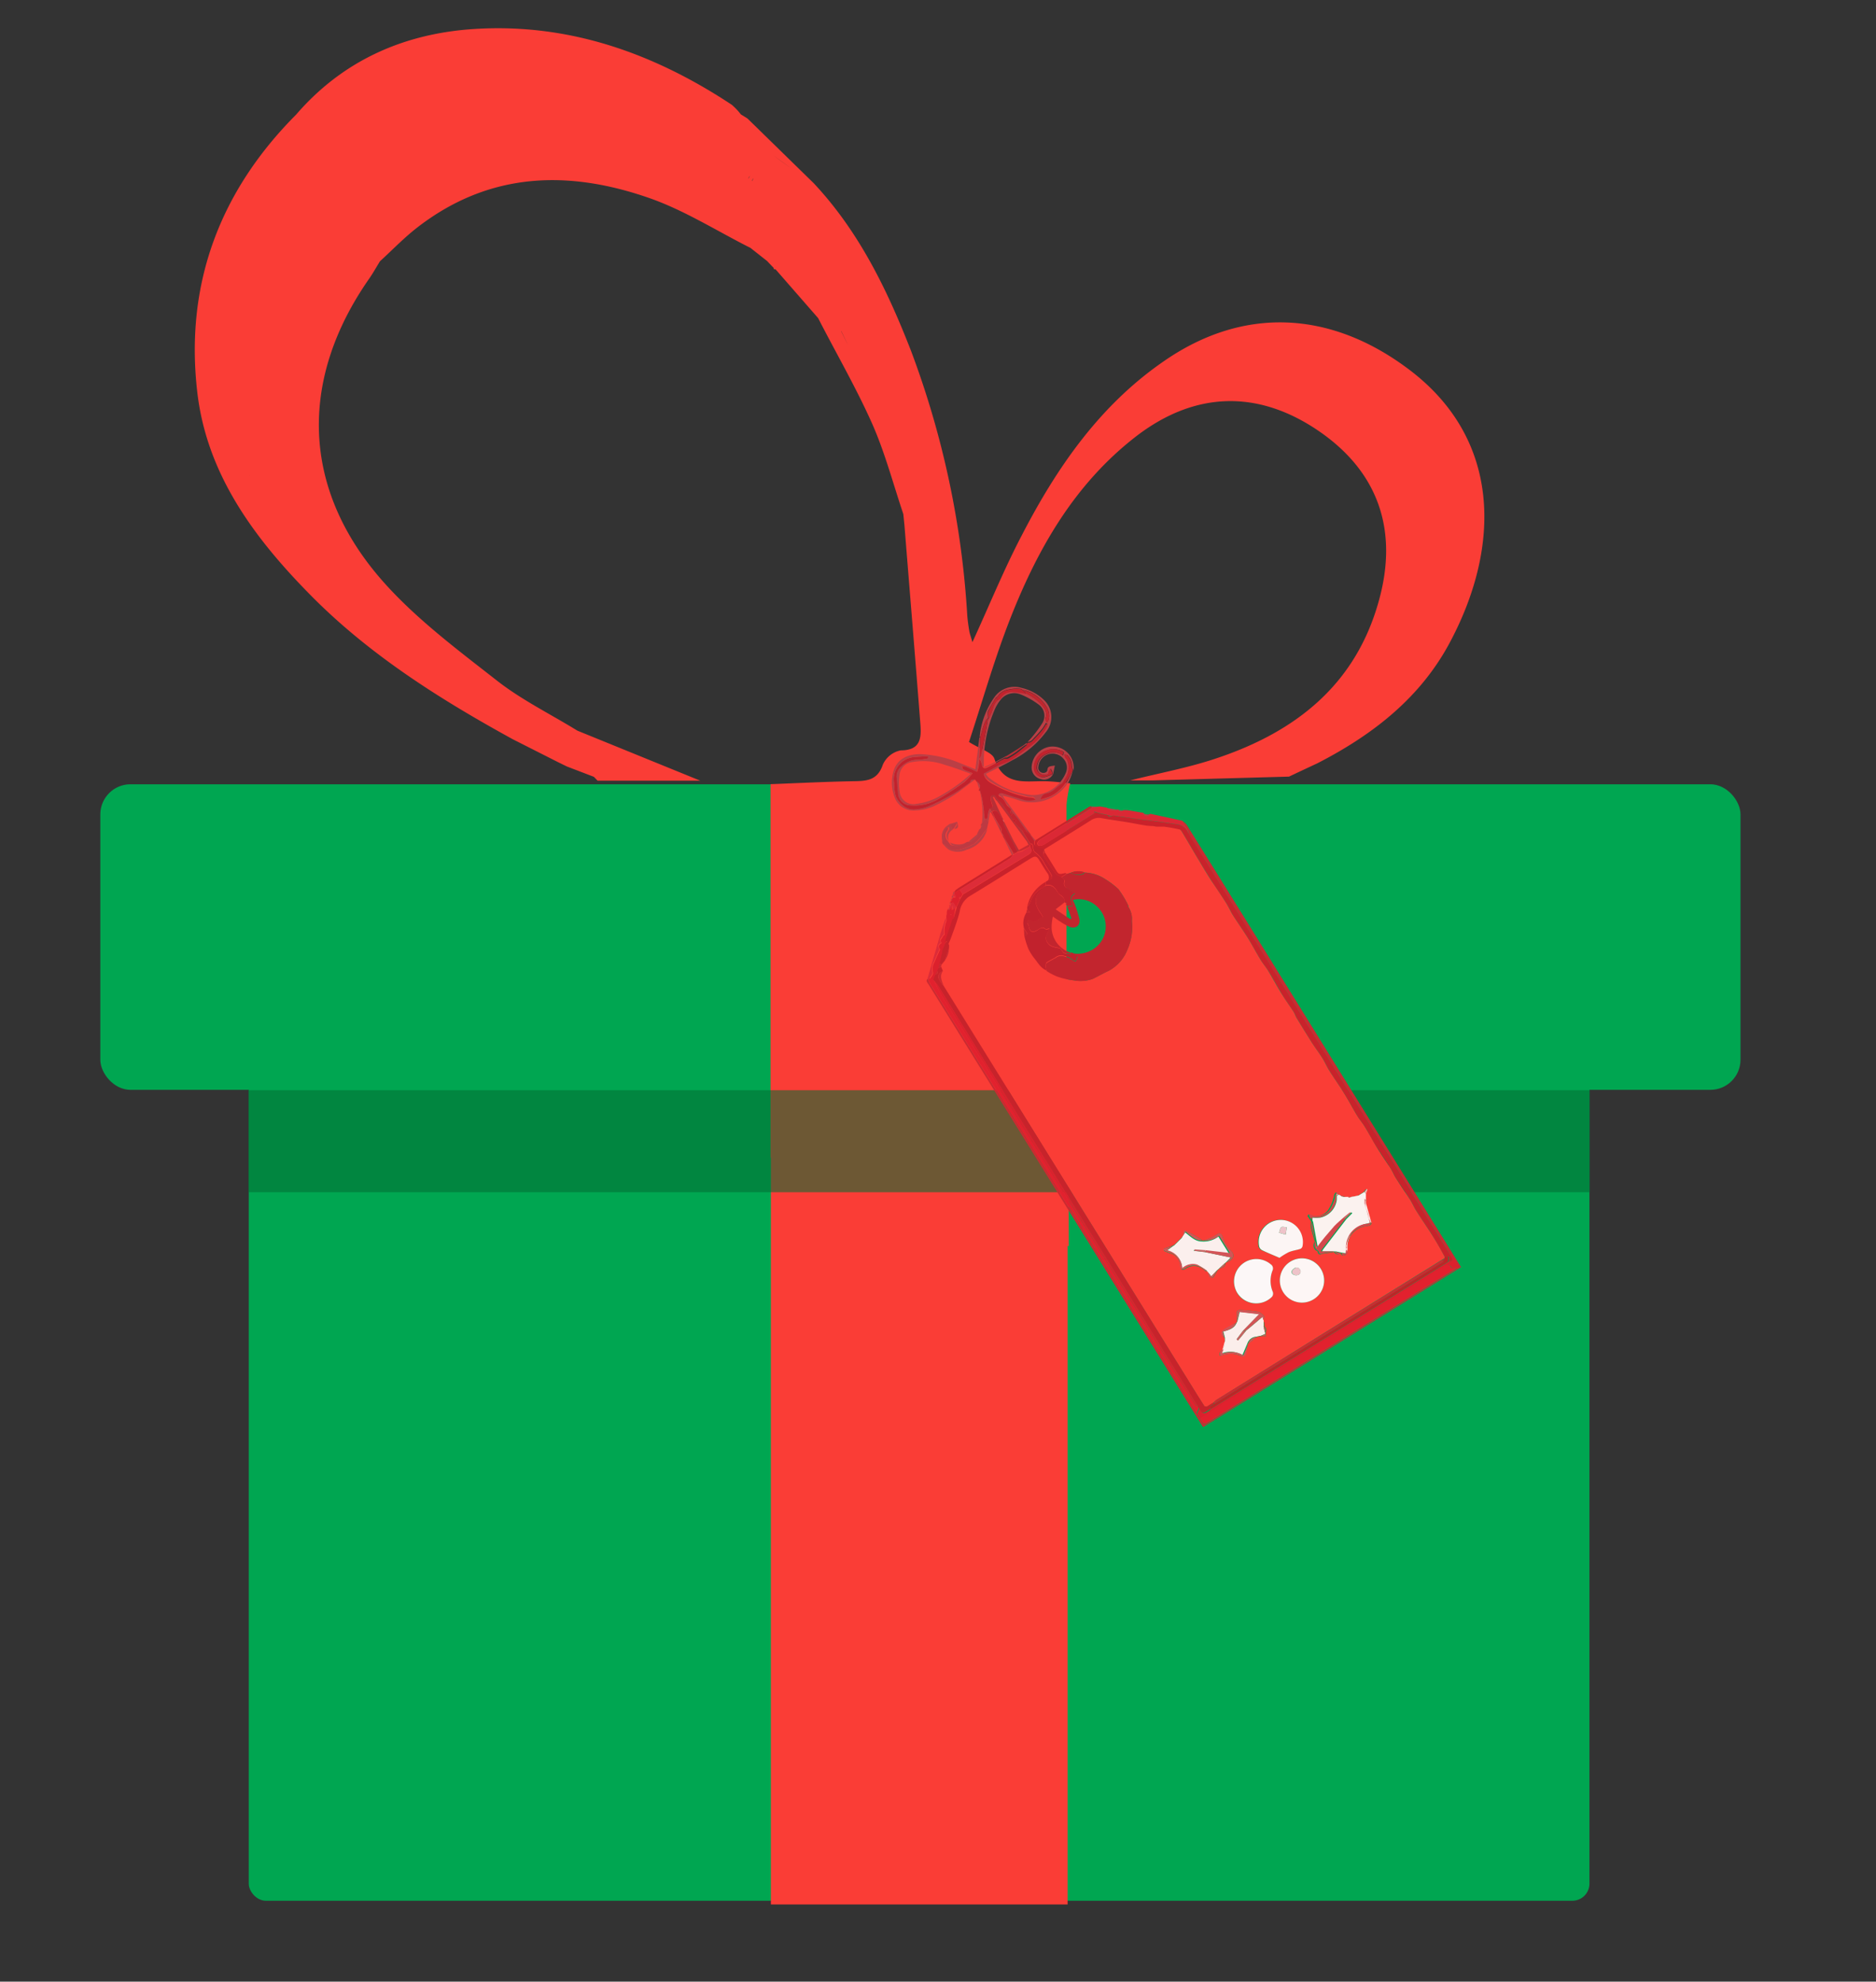 <svg id="Layer_1" data-name="Layer 1" xmlns="http://www.w3.org/2000/svg" viewBox="0 0 208.51 220.23">
  <rect x="0" y="0" width="208.51" height="220.23" fill="#333333" stroke="none"/>
  <defs>
    <style>
      .cls-1 {
        fill: #00a651;
      }

      .cls-2 {
        fill: #fa3d36;
      }

      .cls-3 {
        fill: #036d33;
        opacity: 0.57;
      }

      .cls-4 {
        fill: #c9222b;
      }

      .cls-5 {
        fill: #cb2a31;
      }

      .cls-6 {
        fill: #bb3f45;
      }

      .cls-7 {
        fill: #c1222d;
      }

      .cls-8 {
        fill: #db2835;
      }

      .cls-9 {
        fill: #dc212d;
      }

      .cls-10 {
        fill: #bd3a42;
      }

      .cls-11 {
        fill: #dd2c38;
      }

      .cls-12 {
        fill: #c96564;
      }

      .cls-13 {
        fill: #b82f36;
      }

      .cls-14 {
        fill: #c12226;
      }

      .cls-15 {
        fill: #e2212e;
      }

      .cls-16 {
        fill: #c2252e;
      }

      .cls-17 {
        fill: #c7232b;
      }

      .cls-18 {
        fill: #fbf2ef;
      }

      .cls-19 {
        fill: #fdf6f5;
      }

      .cls-20 {
        fill: #fcf7f7;
      }

      .cls-21 {
        fill: #fbefed;
      }

      .cls-22 {
        fill: #fcf5f4;
      }

      .cls-23 {
        fill: #fbeeeb;
      }

      .cls-24 {
        fill: #d2474c;
      }

      .cls-25 {
        fill: #d35457;
      }

      .cls-26 {
        fill: #f6aeab;
      }

      .cls-27 {
        fill: #eec3c9;
      }
    </style>
  </defs>
  <rect class="cls-1" x="27.65" y="96.65" width="149.01" height="114.59" rx="1.9"/>
  <rect class="cls-1" x="11.15" y="87.16" width="80.06" height="33.96" rx="3.35"/>
  <rect class="cls-1" x="113.39" y="87.16" width="80.06" height="33.96" rx="3.35"/>
  <path class="cls-2" d="M156.52,41c-8.62-6.46-18.28-7-27.13-.88-7.12,4.89-11.9,11.79-15.8,19.33-2,3.81-3.61,7.79-5.51,11.92-.16-.58-.28-.88-.34-1.2-.1-.58-.18-1.15-.23-1.73A100.2,100.2,0,0,0,101.26,39c-2.63-6.76-5.77-13.25-10.81-18.63l0,0-7.37-7.2-.74-.46h0a6.9,6.9,0,0,0-1-1.06c-8.67-5.74-18.12-9.09-28.6-8.43-7.78.49-14.6,3.46-19.83,9.52h0c-8.47,8.5-12.34,18.79-11,30.69,1,9.09,6.19,16.17,12.4,22.5C40.86,72.64,48.78,77.65,57,82.16l5,2.53,1,.49,3,1.15.42.43h0l.53,0,10.88,0L64.17,81.2h0l0,0c-3-1.85-6.25-3.44-9-5.61-4.42-3.46-9-6.88-12.68-11.06-9-10.25-9.28-22.38-1.43-33.6.42-.61.78-1.26,1.17-1.89h0v0h0c1.4-1.28,2.73-2.67,4.23-3.82,8-6.15,16.79-6.35,25.82-3.17,3.87,1.37,7.43,3.64,11.13,5.5h0L85.25,29v0c.24.25.48.51.73.76,0,.13.07.19.21.16h0l4.74,5.43h0c2,3.9,4.21,7.71,6,11.72,1.43,3.23,2.34,6.7,3.47,10.06l.12,1.18c.59,7.36,1.2,14.72,1.77,22.08.12,1.55.1,3-2.17,3a2.76,2.76,0,0,0-2,1.6c-.6,1.78-1.85,1.81-3.32,1.83-3.06.06-6.11.21-9.16.33v41.5l33.15,9.85V119.72a7.79,7.79,0,0,1-.25-1.43q0-14.42,0-28.81a13.74,13.74,0,0,1,.42-2.43c-.91-.08-1.81-.2-2.72-.23-2.23-.06-4.67.62-5.71-2.48-.23-.72-1.55-1.07-2.83-1.88,1.39-4.2,2.66-8.66,4.31-13,3.1-8.1,7.26-15.57,14.31-21,6.53-5,13.5-5.13,20.15-.63s9,11,6.78,18.95c-2.58,9.32-9.23,14.54-18,17.48-3.13,1.06-6.42,1.66-9.63,2.47.82,0,1.64,0,2.46,0l15.19-.42c1.05-.5,2.12-1,3.15-1.48,6.19-3.18,11.54-7.33,14.83-13.63C166.77,60.72,166.92,48.77,156.52,41Zm-129.35,12h0c.11,0,.23.13.32.16C27.4,53.06,27.28,53,27.17,52.93Zm.56-.12a.36.36,0,0,1,0-.11l-.11-.06.11.06A.36.36,0,0,0,27.73,52.81Zm2-31.92-.76-.6.76.6Zm3.13-8.21h0l2.21-.74ZM39.19,28.3a2.89,2.89,0,0,1,.15-.31h0A2.89,2.89,0,0,0,39.19,28.3Zm44-8.47c0-.09.12-.21.16-.31C83.33,19.62,83.24,19.74,83.21,19.83Zm.4.28h0c0-.11.13-.23.15-.32C83.74,19.88,83.65,20,83.61,20.11ZM86,17.29h0c.63.46,1.25.94,1.89,1.37C87.23,18.23,86.61,17.75,86,17.29Zm7.5,19.5h0c.26.53.51,1.05.76,1.58C94,37.84,93.74,37.32,93.48,36.79ZM106.34,74h0a2.3,2.3,0,0,0-.15.32A2.3,2.3,0,0,1,106.34,74Z"/>
  <polygon class="cls-2" points="118.66 137.66 85.68 126.96 85.68 211.65 118.66 211.65 118.66 137.66"/>
  <rect class="cls-3" x="27.62" y="121.16" width="149.07" height="11.34"/>
  <g>
    <path class="cls-4" d="M115.08,93.38,121,89.7a1.75,1.75,0,0,1,.24-.11v.07l.07,0,.05.07c-1.94,1.2-3.87,2.39-5.8,3.61-.14.09-.31.33-.28.44.09.29.36.24.59.16a1.48,1.48,0,0,0,.35-.19l5.36-3.33.22-.14.43.12,1,.23,0,.16.22-.06a1,1,0,0,1,.33-.08l2.72.38c1.5.2,3,.38,4.51.61a1.66,1.66,0,0,1,.74.44,2.44,2.44,0,0,1,.36.56L161,139.19l.3.49c.22.37.19.44-.29.54l.05-.57-.45.09c-.47-.82-.93-1.66-1.43-2.47s-1.14-1.71-1.69-2.58c-.28-.43-.47-.91-.75-1.34-.49-.79-1-1.55-1.53-2.33-.25-.39-.41-.81-.66-1.2-.49-.78-1-1.54-1.53-2.33s-.83-1.47-1.27-2.19c-.26-.43-.61-.83-.87-1.26-.5-.82-.94-1.66-1.44-2.47s-1.11-1.66-1.64-2.5c-.29-.45-.49-.94-.77-1.39-.39-.62-.83-1.2-1.23-1.82-.55-.88-1.1-1.76-1.64-2.65-.14-.23-.22-.51-.37-.74-.4-.62-.84-1.22-1.23-1.85-.54-.88-1-1.79-1.57-2.67-.27-.44-.61-.83-.87-1.27-.49-.8-.93-1.63-1.42-2.43s-1.11-1.66-1.64-2.5c-.28-.45-.49-.94-.77-1.38-.46-.72-.95-1.41-1.41-2.13s-1.06-1.68-1.57-2.53c-.64-1.06-1.25-2.13-1.89-3.19-.07-.12-.2-.28-.33-.3-.56-.13-1.12-.22-1.69-.3-.28,0-.58,0-.86,0l-.25-.05c-.31,0-.63,0-.94-.08-.74-.12-1.47-.27-2.21-.39s-1.76-.26-2.64-.42a1.56,1.56,0,0,0-1.17.21c-1.74,1.1-3.49,2.18-5.24,3.26a4.59,4.59,0,0,0-.48-.17c-.57-.15-.69-.29-.6-.73Z"/>
    <path class="cls-5" d="M161,139.19,132.1,92.66a1.42,1.42,0,0,0-.06-.42c-.19-.35-.42-.69-.63-1a2,2,0,0,1,.46.39q4.71,7.55,9.39,15.11l11.07,17.86,9.77,15.76.29.46-28.67,17.78-.26-.41q-15.14-24.39-30.25-48.78c-.12-.19-.37-.39-.1-.65l.08.09a2.53,2.53,0,0,0,.19.48L133,157.05l.38.61a2.33,2.33,0,0,1,.2.34c.16.36.34.37.67.16q13.89-8.62,27.79-17.24c0-.09.07-.2,0-.26-.27-.47-.56-.93-.85-1.38C161.17,139.22,161,139.22,161,139.19Z"/>
    <path class="cls-6" d="M119.23,85.66a5.48,5.48,0,0,1-.45,1.21,4.79,4.79,0,0,1-5.77,2,13.05,13.05,0,0,0-1.56-.44,2.3,2.3,0,0,0,.23.37l2.67,3.62a1.21,1.21,0,0,1,.09.2l-.55-.49-.78-1.1c-.14-.18-.29-.36-.44-.53l-.28-.46-.09-.14-.4-.49c-.26-.34-.38-.81-.86-1a.24.24,0,0,1-.09-.21.3.3,0,0,1,.22-.16.84.84,0,0,1,.38.06c.71.22,1.41.46,2.12.66a2.22,2.22,0,0,0,1.4,0c-.14-.1-.2-.19-.27-.2-.3,0-.61,0-.9-.12a13.05,13.05,0,0,1-3.36-1.29c-.58-.33-1.15-.65-1.24-1.29l1.6-.87a4,4,0,0,1,.48-.19,6.82,6.82,0,0,0,1-.45c.65-.43,1.27-.92,1.91-1.38a6.13,6.13,0,0,0,2-2.21c0-.1.08-.22.12-.32l-.17-.09a5.8,5.8,0,0,1-.36.59,11.87,11.87,0,0,1-.89,1c-.21.22-.39.52-.77.5a4.27,4.27,0,0,0,.36-.38,13.66,13.66,0,0,0,1.27-1.7,1.54,1.54,0,0,0-.45-2.09,8.75,8.75,0,0,0-2-1.11,1.9,1.9,0,0,0-2.16.58A4.7,4.7,0,0,0,110.5,79a15.09,15.09,0,0,0-1.15,5.26c0,.3,0,.6,0,1l.81-.34L111.9,84l-.28.22c-.64.35-1.26.72-1.92,1-.37.17-.52,0-.6-.38a3.06,3.06,0,0,0-.25-.6h0a1.17,1.17,0,0,0,.22-.37c.17-.83.33-1.68.49-2.52.08-.44.15-.88.22-1.31l.1-.17.13-.3a1.67,1.67,0,0,0,.12-.23c.26-.54.28-1.2.82-1.6a.93.93,0,0,0,.31-.23,1.44,1.44,0,0,1,1.45-.65,9,9,0,0,1,1.35.21,6,6,0,0,1,1.47,1c.41.47,1,1,.66,1.78,0,.1.09.25.17.47a2.44,2.44,0,0,0,.19-.32,1.78,1.78,0,0,0-.24-1.45,4.13,4.13,0,0,0-1.61-1.52,3.47,3.47,0,0,0-1-.34,1.14,1.14,0,0,0-.29-.15,3.76,3.76,0,0,0-1.37.1,1.68,1.68,0,0,0-1.14.74.8.8,0,0,1-.21.15c-.3.5-.62,1-.87,1.51-.08.18,0,.44,0,.67l0,.12-.15.09a2.78,2.78,0,0,0-.27.51c-.17.49-.3,1-.45,1.5l-.07,0a9.08,9.08,0,0,1,1.67-4.48,2.72,2.72,0,0,1,3-1A5.28,5.28,0,0,1,116,77.76a2.61,2.61,0,0,1,.22,3.63,10.79,10.79,0,0,1-3.69,3.09c-.94.54-1.92,1-2.94,1.53a1.7,1.7,0,0,0,.31.41,9.16,9.16,0,0,0,4.79,1.94,4,4,0,0,0,3.77-2.47,1.46,1.46,0,0,0-.29-1.6,1.56,1.56,0,0,0-1.69-.45,1.61,1.61,0,0,0-1.07,1.34.58.58,0,0,0,.75.69.41.41,0,0,0,.25-.25c0-.51.37-.46.83-.54l-.2,1a2.86,2.86,0,0,0-.07-.28c0-.13-.12-.25-.18-.37-.07.12-.15.24-.21.36a.49.49,0,0,0,0,.21,3,3,0,0,1-.31.11.85.85,0,0,1-1-.71,1.66,1.66,0,0,1,1.08-1.6,1.71,1.71,0,0,1,1.78.16c.17-.33.15-.41-.13-.51a2.2,2.2,0,0,0-1.6-.07,2,2,0,0,0-1.45,2,1,1,0,0,0,1.1,1,4,4,0,0,0,1-.37,1.1,1.1,0,0,1-1.31.59,1.32,1.32,0,0,1-1.08-1.31,2.41,2.41,0,0,1,2-2.3,2.35,2.35,0,0,1,2.68,2.39.86.86,0,0,1-.07.25,4,4,0,0,1-.13-.55,1.56,1.56,0,0,0-.51-1.15c-.07-.06-.2,0-.3-.08a1,1,0,0,0,.07.3c.06.12.21.22.25.34a2.3,2.3,0,0,1-.27,2.11c-.13.17-.19.42-.35.51-.56.33-.92.92-1.62,1.06a.79.79,0,0,0-.69.67,7.52,7.52,0,0,0,1.16-.38,4.36,4.36,0,0,0,1.82-1.79Zm-7.82,2.61-.06,0s0,0,0,.06,0,0,.06,0Z"/>
    <path class="cls-7" d="M112.3,89.87l.09.14c-.14.22-.21.4.16.43l-.25.26c-.27-.4-.53-.81-.82-1.19s-.46-.49-.69-.74c-.09-.1-.12-.25-.22-.32a.59.59,0,0,0-.35,0,.23.23,0,0,0-.12.19,3.63,3.63,0,0,0,.16.81c.14.32,0,.38-.26.44l-.14.29-.12.81-.28.06-.1-.67,0-.24c-.06-.41-.1-.83-.18-1.24s-.16-.65-.25-1l0,0-.06,0a.13.13,0,0,0-.06,0l0-.17c.29-.41-.06-.62-.28-.87l-.14-.2-.49.08,0,.1c-.06.07-.09.16-.16.2-.59.41-1.16.86-1.78,1.21-.93.51-1.87,1-2.84,1.42a5,5,0,0,1-1.34.29,1.85,1.85,0,0,1-1.53-.52,2.42,2.42,0,0,1-.69-.94A6,6,0,0,1,99.37,87a2.48,2.48,0,0,1,2.13-2.85,15.57,15.57,0,0,1,1.67-.09l0,.22a5.75,5.75,0,0,1-1.08.16,2.5,2.5,0,0,0-1.79.67,1.45,1.45,0,0,0-.62,1.2c.07.62.1,1.24.17,1.86a1.38,1.38,0,0,0,1.28,1.33,5.25,5.25,0,0,0,3.33-.79c.94-.54,1.84-1.16,2.72-1.78a7.76,7.76,0,0,0,.93-1c-.43-.16-.75-.26-1-.4-.09,0-.13-.23-.19-.35a1.29,1.29,0,0,1,.39,0c.42.18.83.38,1.3.6a5.41,5.41,0,0,0,.15-.57c.05-.29.08-.59.11-.88a3.06,3.06,0,0,1,.25.6c.08.4.23.55.6.38.66-.31,1.28-.68,1.92-1a.93.93,0,0,0,.38,0,8.91,8.91,0,0,0,.93-.57c.4-.29.78-.62,1.17-.93v-.16l.13-.1c.38,0,.56-.28.77-.5a11.87,11.87,0,0,0,.89-1,5.8,5.8,0,0,0,.36-.59l.17.09c0,.1-.07.22-.12.32a6.13,6.13,0,0,1-2,2.21c-.64.46-1.26,1-1.91,1.38a6.82,6.82,0,0,1-1,.45,4,4,0,0,0-.48.19l-1.6.87c.09.64.66,1,1.24,1.29a13.05,13.05,0,0,0,3.36,1.29c.29.07.6.07.9.12.07,0,.13.1.27.2a2.22,2.22,0,0,1-1.4,0c-.71-.2-1.41-.44-2.12-.66a.84.84,0,0,0-.38-.06.3.3,0,0,0-.22.16.24.24,0,0,0,.09.21c.48.15.6.62.86,1Z"/>
    <path class="cls-6" d="M107.92,86.67l.49-.08L106.57,88l-.53.36-.5.31-.69.39-.48.26-.14.06a5.67,5.67,0,0,1-2.53.69,2.21,2.21,0,0,1-2.29-1.53,4.41,4.41,0,0,1-.08-2.89c.37-1.22,1.46-1.86,3-1.84a12.89,12.89,0,0,1,4.37,1l1.71.68c.15-1.19.3-2.35.44-3.51l.07,0c0,.25,0,.49,0,.73l-.09,1.62h0c0,.29-.06.59-.11.88a5.41,5.41,0,0,1-.15.57c-.47-.22-.88-.42-1.3-.6a1.29,1.29,0,0,0-.39,0c.06.12.1.3.19.35.29.14.61.24,1,.4a7.76,7.76,0,0,1-.93,1c-.88.62-1.78,1.24-2.72,1.78a5.25,5.25,0,0,1-3.33.79,1.38,1.38,0,0,1-1.28-1.33c-.07-.62-.1-1.24-.17-1.86a1.45,1.45,0,0,1,.62-1.2,2.5,2.5,0,0,1,1.79-.67,5.75,5.75,0,0,0,1.08-.16l0-.22a15.57,15.57,0,0,0-1.67.09A2.48,2.48,0,0,0,99.37,87a6,6,0,0,0,.19,1.48,2.42,2.42,0,0,0,.69.94,1.85,1.85,0,0,0,1.53.52,5,5,0,0,0,1.34-.29c1-.43,1.91-.91,2.84-1.42.62-.35,1.19-.8,1.78-1.21.07,0,.1-.13.16-.2Zm0-.66c-1-.38-2-.75-2.89-1a7.11,7.11,0,0,0-3.6-.32A1.58,1.58,0,0,0,100,86a6,6,0,0,0,0,2,1.53,1.53,0,0,0,1.9,1.33,7,7,0,0,0,2.68-.93A17.66,17.66,0,0,0,107.91,86Z"/>
    <path class="cls-8" d="M131.41,91.21c.21.34.44.68.63,1a1.42,1.42,0,0,1,.06.42,2.44,2.44,0,0,0-.36-.56,1.66,1.66,0,0,0-.74-.44c-1.5-.23-3-.41-4.51-.61l-2.72-.38a1,1,0,0,0-.33.08l-.17-.1-1-.23-.43-.12c-.15-.07-.29-.14-.22.14l-5.36,3.33a1.48,1.48,0,0,1-.35.19c-.23.08-.5.13-.59-.16,0-.11.14-.35.28-.44,1.93-1.22,3.86-2.41,5.8-3.61l.81-.09h.09l.56.1h0l.11,0h0a1.41,1.41,0,0,0,1.3.22h0c.16.17.34.28.56.08h0l.13,0,.11,0,.14,0a0,0,0,0,1,.07,0l1.66.28.1,0a.61.61,0,0,0,.81.13Z"/>
    <path class="cls-9" d="M105.23,101.6l0-.1,0-.15.09-.31.17.07.31-.46,0,.5.41-.31L106,102l-.06.24c-.17.53-.35,1-.52,1.57l-.32.93-.35,1,0,.24c0,.16-.07.32-.11.47l-.18.74-.11.49-.13.29-.24.46-.19.53-.41-.16c.12-.24.39-.53.33-.71a1.53,1.53,0,0,1,.16-1.17c.18-.46.4-.9.62-1.41-.22-.29-.19-.48.19-.72-.3-.25,0-.44.08-.64s.26-.25.23-.33a3.13,3.13,0,0,1,.2-1.43,1.37,1.37,0,0,0,0-.35h0C105.16,101.84,105.19,101.72,105.23,101.6Zm.42,0v.08h.07a.12.12,0,0,0,0-.08Z"/>
    <path class="cls-10" d="M109.46,91l.28-.06.12.47h0c-.06.24-.11.49-.17.73h0l-.36.41a5,5,0,0,1-1,1.17,6.14,6.14,0,0,1-1.72.69,1.35,1.35,0,0,1-1.49-.45c0-.07-.19-.08-.3-.11l-.11-.24a1.48,1.48,0,0,0,0-.41,1.5,1.5,0,0,1,.38-1.19c.08-.05.2,0,.31-.05a.94.94,0,0,1-.06.3.86.86,0,0,0,0,1.21l.12.16c.09.1.15.24.26.3a1.78,1.78,0,0,0,1.62-.29l.2-.09c.12,0,.29.06.36,0a8.15,8.15,0,0,0,.72-.72s0-.13,0-.21h0l.22-.44s0,0,0,0c.2-.12.32-.26.16-.5h0Z"/>
    <path class="cls-4" d="M106.19,98.94a4.84,4.84,0,0,1,.46-.33L112.46,95l.11,0c-.1.13-.18.31-.31.39-1.86,1.17-3.73,2.32-5.59,3.48l-.6.37,0-.08Z"/>
    <path class="cls-11" d="M105.12,102a1.37,1.37,0,0,1,0,.35,3.13,3.13,0,0,0-.2,1.43c0,.08-.16.21-.23.33s-.38.39-.08.64c-.38.24-.41.43-.19.72-.22.51-.44,1-.62,1.41a1.53,1.53,0,0,0-.16,1.17c.06.18-.21.47-.33.71l-.14.09-.08-.09,1.37-4.76C104.67,103.3,104.9,102.64,105.12,102Z"/>
    <path class="cls-6" d="M104.86,93.85c.11,0,.25,0,.3.11a1.35,1.35,0,0,0,1.49.45,6.14,6.14,0,0,0,1.72-.69,5,5,0,0,0,1-1.17l.36-.41a3.22,3.22,0,0,1-2.28,2.29,2.3,2.3,0,0,1-2,0A3.11,3.11,0,0,1,104.86,93.85Z"/>
    <path class="cls-6" d="M105.45,93.47a.86.86,0,0,1,0-1.21.94.94,0,0,0,.06-.3c-.11,0-.23,0-.31.05a1.5,1.5,0,0,0-.38,1.19,1.48,1.48,0,0,1,0,.41,1.48,1.48,0,0,1,.51-1.88l.14-.11.15-.08.08,0,.68-.21c.19.6.12.76-.31.79l.32-.49-.07-.11c-.17.06-.4.08-.5.2s0,.31.08.48A1,1,0,0,0,105.45,93.47Z"/>
    <path class="cls-9" d="M106.07,99.24l.6-.37.32.52-.2.34-.2,0,.09.21-.39.87-.38-.5-.18.11-.09-.15,0-.12.06,0,.08-.06h0v-.18l.06-.06.14-.1c.27,0,.27,0,.08-.36Z"/>
    <path class="cls-6" d="M109.46,91l-.33.62a10.52,10.52,0,0,0-.25-3.79.13.13,0,0,1,.06,0l0,.08c.09.33.19.65.25,1s.12.83.18,1.24l0,.24Z"/>
    <path class="cls-6" d="M111.44,92.89l-1.13-2.29.31.41.23.38.46,1.06.23.38Z"/>
    <path class="cls-6" d="M107.45,93.64a1.78,1.78,0,0,1-1.62.29c-.11-.06-.17-.2-.26-.3A2.14,2.14,0,0,0,107.45,93.64Z"/>
    <path class="cls-6" d="M112.57,95l-.11,0-.89-1.83.55.79.18.3.3.64,0,.08A.18.18,0,0,0,112.57,95Z"/>
    <path class="cls-11" d="M105.73,100.38l.18-.11.38.5,0,.07-.41.31,0-.5-.31.46-.09-.15,0-.07.08-.18h.07v-.11l.09-.18h0Z"/>
    <path class="cls-6" d="M109.86,91.41l-.12-.47.12-.81.23-.14.14.22-.06.12-.14-.07Z"/>
    <path class="cls-6" d="M108.72,92.62c0,.08,0,.18,0,.21a8.15,8.15,0,0,1-.72.72c-.07.06-.24,0-.36,0Z"/>
    <path class="cls-6" d="M126.92,90.45l-1.66-.28Z"/>
    <path class="cls-10" d="M105.83,92.17c0-.17-.15-.4-.08-.48s.33-.14.5-.2l.07.11-.32.49Z"/>
    <path class="cls-6" d="M124.26,90a1.41,1.41,0,0,1-1.3-.22Z"/>
    <path class="cls-6" d="M108.55,86.79c.22.25.57.46.28.87Z"/>
    <path class="cls-6" d="M122.18,89.66l-.81.09-.05-.07a.12.12,0,0,0-.07-.05v0Z"/>
    <path class="cls-6" d="M115.08,93.38l-.11.12c-.14-.22-.28-.44-.43-.66l0-.1Z"/>
    <path class="cls-6" d="M127.83,90.6a.61.61,0,0,1-.81-.13Z"/>
    <path class="cls-6" d="M109.69,92.14c.06-.24.11-.49.17-.73C109.8,91.65,109.75,91.9,109.69,92.14Z"/>
    <path class="cls-12" d="M104.85,89.06l.69-.39Z"/>
    <path class="cls-13" d="M112.12,93.93l-.55-.79-.13-.25.1-.06Z"/>
    <path class="cls-13" d="M114.56,92.74l0,.1-.42-.37-.23-.37.55.49Z"/>
    <path class="cls-6" d="M124.81,90.09c-.22.2-.4.09-.56-.08Z"/>
    <path class="cls-13" d="M110.17,90.33l.06-.12h0l.39.8-.31-.41Z"/>
    <path class="cls-12" d="M106,88.36l.53-.36Z"/>
    <path class="cls-6" d="M122.83,89.77l-.56-.1Z"/>
    <path class="cls-6" d="M109.13,91.62c.16.24,0,.38-.16.5Z"/>
    <path class="cls-6" d="M109,92.17l-.22.44Z"/>
    <path class="cls-6" d="M106.07,99.24l0,.07-.2.16h0l.12-.37.05,0Z"/>
    <path class="cls-11" d="M105.23,101.6c0,.12-.07.24-.11.36C105.16,101.84,105.19,101.72,105.23,101.6Z"/>
    <path class="cls-11" d="M106,99.16l-.05,0,.2-.17Z"/>
    <path class="cls-10" d="M105.87,99.48h0l.12.2-.14.1-.08-.09Z"/>
    <path class="cls-6" d="M105.74,100.08l-.06,0,.06-.23.08.13h0Z"/>
    <path class="cls-10" d="M105.82,100l-.08-.13,0-.12a.18.18,0,0,0,0,.07Z"/>
    <path class="cls-10" d="M105.66,100.43l-.09.18h0v0l0-.09Z"/>
    <path class="cls-6" d="M105.3,101.35l0,.15Z"/>
    <path class="cls-12" d="M104.23,89.38l.14-.06Z"/>
    <path class="cls-10" d="M105.4,91.62l-.14.11Z"/>
    <path class="cls-6" d="M105.66,100.43l-.1,0,0-.15.06.1Z"/>
    <path class="cls-10" d="M105.47,101l.09.15-.17-.07v0l0,0Z"/>
    <path class="cls-10" d="M105.66,100.43l-.06-.1,0-.1.09.15Z"/>
    <path class="cls-9" d="M105.57,100.61v.11h-.07l0-.1h0Z"/>
    <path class="cls-6" d="M123,89.79l-.11,0Z"/>
    <polygon class="cls-6" points="105.55 100.6 105.53 100.61 105.52 100.59 105.54 100.57 105.55 100.6"/>
    <path class="cls-6" d="M105.47,101l-.07,0,0-.11Z"/>
    <path class="cls-6" d="M124.94,90.12l-.13,0Z"/>
    <path class="cls-6" d="M105.82,99.83a.18.18,0,0,1,0-.07l0-.08.08.09Z"/>
    <path class="cls-6" d="M125.19,90.16l-.14,0Z"/>
    <path class="cls-10" d="M105.63,91.51l-.08,0Z"/>
    <path class="cls-2" d="M116.05,94.4c1.75-1.08,3.5-2.16,5.24-3.26a1.56,1.56,0,0,1,1.17-.21c.88.16,1.76.28,2.64.42s1.47.27,2.21.39c.31.05.63.05.94.08l.25.05c.28,0,.58,0,.86,0,.57.08,1.13.17,1.69.3.13,0,.26.18.33.3.64,1.06,1.25,2.13,1.89,3.19.51.85,1,1.69,1.57,2.53s.95,1.41,1.41,2.13c.28.44.49.93.77,1.38.53.84,1.11,1.65,1.64,2.5s.93,1.63,1.42,2.43c.26.44.6.83.87,1.27.54.88,1,1.79,1.57,2.67.39.63.83,1.23,1.23,1.85.15.23.23.51.37.74.54.89,1.09,1.77,1.64,2.65.4.62.84,1.2,1.23,1.82.28.45.48.94.77,1.39.53.84,1.11,1.65,1.64,2.5s.94,1.65,1.44,2.47c.26.43.61.83.87,1.26.44.72.83,1.47,1.27,2.19s1,1.55,1.53,2.33c.25.39.41.81.66,1.2.5.78,1,1.54,1.53,2.33.28.43.47.91.75,1.34.55.87,1.14,1.71,1.69,2.58s1,1.65,1.43,2.47l0,.13-.23.14L135.17,155.6a4.11,4.11,0,0,0-.3.29l-.75.47-.25-.06-.64-1-28.36-45.73c-.19-.53-.47-1.06-.07-1.62l-.2-.5.06-.24.35-.43a2.24,2.24,0,0,0,.47-1.43h0V105h0c.09-.22.2-.44.28-.67.32-1,.69-2,1-3a2.44,2.44,0,0,1,1.08-1.7c2.28-1.38,4.53-2.8,6.79-4.2.57-.36.61-.35,1,.24s.56.94.87,1.38a.75.75,0,0,1,.08.82l-.3.18a4.14,4.14,0,0,0-1.81,2,6.54,6.54,0,0,0-.24.75v.31l-.09.37a2.19,2.19,0,0,0-.27,1.73l0,.91a10.08,10.08,0,0,0,.41,1.32,5.35,5.35,0,0,0,.72,1.16c.39.48.69,1.06,1.31,1.3a6.68,6.68,0,0,0,1.15.61,8.32,8.32,0,0,0,1.9.44,4,4,0,0,0,2.1-.17c.6-.29,1.18-.63,1.79-.91a4.49,4.49,0,0,0,2.06-2.36,6.06,6.06,0,0,0,.49-3.15,2.4,2.4,0,0,0-.37-1.54c0-.06,0-.18-.06-.25a11,11,0,0,0-1.06-1.75,9.28,9.28,0,0,0-1.44-1.1,4.35,4.35,0,0,0-2.33-.75A2.08,2.08,0,0,0,119,97l-.42.15c-.06,0-.13-.08-.18-.07-.69.16-.7.16-1.06-.42l-1.15-1.86-.11-.35Zm35.69,38.66h0l0-.24h0l0-.11h0l.18-.5-.11-.05-.24.31-.17.12-.11.07-.41.25-.79.13-.34,0h-.19l-.35-.12-.48-.16v0l-.26-.25a1.16,1.16,0,0,0-.18.27c-.05.12,0,.26-.09.38a4.19,4.19,0,0,1-.62,1.37,1.73,1.73,0,0,1-1.84.58c-.1,0-.2-.1-.3-.15l-.12.18.35.51.07.16a1.65,1.65,0,0,0-.06.49c.07.35.18.7.27,1.05s.12.43.19.64h0a.7.7,0,0,0,.15,1c.06,0,.16.08.17.13.06.4.3.3.55.22a1.59,1.59,0,0,1,.38-.06l.88-.15h0a.47.47,0,0,0,.73.15v0c.11.31.37.29.57.17s.08-.39,0-.59h0c0-.11.1-.23.13-.34a5.68,5.68,0,0,1,.29-1,2.5,2.5,0,0,1,1.89-1.26c.6-.11.65-.19.38-.74a1,1,0,0,1-.08-.25c-.11-.63-.49-1.21-.35-1.9,0-.05-.06-.12-.1-.19A.07.07,0,0,0,151.74,133.06Zm-11.33,13.88v-.14a0,0,0,0,1,0-.06c0-.15.15-.37.09-.44a1.4,1.4,0,0,0-.66-.51,20.42,20.42,0,0,0-2.07-.2c-.1,0-.28.11-.28.18a10.46,10.46,0,0,0,0,1.12l-.07.11c-.42.24-.84.49-1.27.72s-.53.57,0,1l0,.17v.35h0l-.19.72h0c-.25.15-.47.33-.41.69.08,0,.14,0,.19,0a2.86,2.86,0,0,1,2.31.1c.08,0,.34-.09.37-.18.12-.4.18-.81.27-1.21h0l1-.78.37-.09h.66l-.06-.22,0-.17a.55.55,0,0,0-.16-.72l0-.12v-.32Zm-8.94-9.6-.1.17s0,0,0,0l-.82.81-.13.08-1.06.38V139a5.72,5.72,0,0,0,.57.24,1.57,1.57,0,0,1,1.26,1.47c.05.41.22.5.58.29a1.64,1.64,0,0,1,2.13.21c.07.06.2.05.3.07l.1.13a1.42,1.42,0,0,0,.15.48.44.44,0,0,0,.4.08,7.14,7.14,0,0,0,.47-.81l.2-.17c.3-.12.68-.14.66-.61l.14-.11c.67-.13,1-.75.54-1.21a4.08,4.08,0,0,1-1-1.65c-.08-.24-.28-.41-.51-.26a5.26,5.26,0,0,1-1.68.74h0a2,2,0,0,0-.23-.18c-.41-.25-.82-.5-1.24-.73a3.54,3.54,0,0,0-.57-.22l-.11.59ZM146,144.4a2.46,2.46,0,0,0-2.57-4.2,2.46,2.46,0,1,0,2.57,4.2Zm-8.51-.71a2.48,2.48,0,0,0,3.78.52.56.56,0,0,0,.16-.7,3.15,3.15,0,0,1,0-2.32.55.55,0,0,0-.21-.69,2.48,2.48,0,0,0-3.71,3.19Zm4.69-3.9a7.52,7.52,0,0,1,1-.62c.41-.18.87-.23,1.3-.37a.44.44,0,0,0,.25-.3,2.47,2.47,0,1,0-4.84.05.65.65,0,0,0,.32.39C140.89,139.24,141.53,139.49,142.21,139.79Z"/>
    <path class="cls-14" d="M160.55,139.87l0-.13.45-.09-.05.57-26.4,16.37c-.21-.42.26-.36.39-.55l25.5-15.81Z"/>
    <path class="cls-9" d="M134.57,156.59,161,140.22c.48-.1.51-.17.29-.54l-.3-.49c.08,0,.21,0,.25.09.29.45.58.91.85,1.38,0,.06,0,.17,0,.26s-.23,0-.35,0-.35,0-.38,0c-.28-.55-.6-.28-.93-.08q-11.72,7.27-23.44,14.55c-1.2.74-2.38,1.54-3.56,2.31l-.38-.61.26-.57c.43.67.43.67,1.1.25A1.64,1.64,0,0,0,134.57,156.59Z"/>
    <path class="cls-7" d="M116.22,98l.3-.18c.41-.1.52-.31.33-.64s-.48-.78-.72-1.16a3.54,3.54,0,0,0-1.08-1.32c-.15-.1-.21-.4-.23-.62s-.06-.34-.3-.32l-.93-1.5.28.11.25.07.42.37c.15.22.29.44.43.66-.09.44,0,.58.6.73a4.59,4.59,0,0,1,.48.17h0l-.12.49a1.4,1.4,0,0,0,.13.36c.41.62.81,1.25,1.26,1.84.14.19.42.26.63.39l.38.34c-.17.54-.07.78.39,1,.23.13.45.29.75.48-.55.3-.49.68-.32,1.09,0,.1.06.26,0,.31s-.2,0-.31,0l-.26,0-.08-.16.07-.16h-.14l-.13-.12a.88.88,0,0,0,0-.16c0-.47-.52-.57-.7-.87-.33-.55-.67-1-1.37-.82Z"/>
    <path class="cls-5" d="M123.27,90.65l.17.1-.22.06Z"/>
    <path class="cls-5" d="M121.59,90.44c-.07-.28.07-.21.22-.14Z"/>
    <path class="cls-5" d="M128.5,91.87l-.25-.05Z"/>
    <path class="cls-5" d="M121.25,89.63a.12.12,0,0,1,.07.05l-.07,0Z"/>
    <path class="cls-15" d="M133.37,157.66c1.18-.77,2.36-1.57,3.56-2.31q11.72-7.29,23.44-14.55c.33-.2.65-.47.93.08,0,.07.25,0,.38,0s.23,0,.35,0q-13.9,8.61-27.79,17.24c-.33.21-.51.2-.67-.16A2.33,2.33,0,0,0,133.37,157.66Z"/>
    <path class="cls-15" d="M133.25,156.48l-.26.57L103.38,109.3a2.53,2.53,0,0,1-.19-.48l.14-.09.41.16.1.15c.32.63.6,1.29,1,1.89q13.91,22.45,27.83,44.9a1.9,1.9,0,0,0,.22.33c.06.06.17.06.25.09Z"/>
    <path class="cls-7" d="M117,86a4,4,0,0,1-1,.37,1,1,0,0,1-1.1-1,2,2,0,0,1,1.45-2,2.2,2.2,0,0,1,1.6.07c.28.1.3.18.13.51a1.71,1.71,0,0,0-1.78-.16,1.66,1.66,0,0,0-1.08,1.6.85.85,0,0,0,1,.71,3,3,0,0,0,.31-.11.49.49,0,0,1,0-.21c.06-.12.14-.24.21-.36.06.12.13.24.18.37A2.86,2.86,0,0,1,117,86Z"/>
    <path class="cls-7" d="M119.23,85.66l-.57,1a4.36,4.36,0,0,1-1.82,1.79,7.52,7.52,0,0,1-1.16.38.79.79,0,0,1,.69-.67c.7-.14,1.06-.73,1.62-1.06.16-.09.22-.34.35-.51a2.3,2.3,0,0,0,.27-2.11c0-.12-.19-.22-.25-.34a1,1,0,0,1-.07-.3c.1,0,.23,0,.3.08a1.56,1.56,0,0,1,.51,1.15,4,4,0,0,0,.13.55Z"/>
    <path class="cls-16" d="M113.7,76.72a3.47,3.47,0,0,1,1,.34,4.13,4.13,0,0,1,1.61,1.52,1.78,1.78,0,0,1,.24,1.45,2.44,2.44,0,0,1-.19.32c-.08-.22-.21-.37-.17-.47.33-.8-.25-1.31-.66-1.78a6,6,0,0,0-1.47-1Z"/>
    <path class="cls-7" d="M108.85,84.31l.09-1.62c0-.24,0-.48,0-.73.15-.5.28-1,.45-1.5a2.78,2.78,0,0,1,.27-.51l.1.16c-.07.43-.14.87-.22,1.31-.16.84-.32,1.69-.49,2.52A1.17,1.17,0,0,1,108.85,84.31Z"/>
    <path class="cls-7" d="M113.7,76.72l.36.42a9,9,0,0,0-1.35-.21,1.44,1.44,0,0,0-1.45.65.93.93,0,0,1-.31.23l-.26-.25a.8.8,0,0,0,.21-.15,1.68,1.68,0,0,1,1.14-.74,3.76,3.76,0,0,1,1.37-.1A1.14,1.14,0,0,1,113.7,76.72Z"/>
    <path class="cls-16" d="M114.12,92.47l-.25-.07-.28-.11-.83-.84.19-.35-.47-.1-.18-.3.25-.26.12,0c.15.17.3.35.44.53l.78,1.1Z"/>
    <path class="cls-16" d="M110.69,77.56l.26.25c-.54.4-.56,1.06-.82,1.6a1.67,1.67,0,0,1-.12.23l-.16.1c0-.23-.11-.49,0-.67C110.07,78.55,110.39,78.06,110.69,77.56Z"/>
    <path class="cls-13" d="M111.9,84a0,0,0,0,1,0,0l1.14-.71.42-.28.6-.33c-.39.31-.77.64-1.17.93a8.91,8.91,0,0,1-.93.57.93.93,0,0,1-.38,0Z"/>
    <path class="cls-13" d="M112.67,90.47l-.12,0c-.37,0-.3-.21-.16-.43Z"/>
    <path class="cls-13" d="M112.3,89.87l-.4-.49Z"/>
    <path class="cls-7" d="M109.85,79.74l.16-.1-.13.3,0-.08Z"/>
    <path class="cls-16" d="M109.83,79.86l0,.08-.1.17-.1-.16Z"/>
    <path class="cls-13" d="M112.76,91.45l.83.84.93,1.5,0,.12h-.2a3.54,3.54,0,0,0-.19-.39l-2.4-3.27-.75-1L110.8,89l-.09-.06h0l-.25-.4-.11.06.25.51L111,90l.19.41.26.54.06.11a.09.09,0,0,1,0,.07l-.06,0-.49-.77c-.19-.27-.41-.4-.72-.16h0l-.14-.22-.09-.15c.23-.06.4-.12.26-.44a3.63,3.63,0,0,1-.16-.81.23.23,0,0,1,.12-.19.59.59,0,0,1,.35,0c.1.07.13.22.22.32.23.25.49.48.69.74s.55.79.82,1.19l.18.3Z"/>
    <path class="cls-6" d="M114.1,82.72l-.6.33.61-.49Z"/>
    <path class="cls-10" d="M110,89.84l.09.15-.23.14Z"/>
    <path class="cls-10" d="M109.36,90.33l0-.24Z"/>
    <path class="cls-10" d="M109,87.87l0-.08.06,0Z"/>
    <path class="cls-10" d="M107.92,86.67l0,.1Z"/>
    <path class="cls-17" d="M133.25,156.48l-.14-.23L104.22,109.5a4.22,4.22,0,0,0-.38-.46l-.1-.15.19-.53c.15-.12.44-.16.24-.46l.13-.29.3-.19.2.5c-.36.16-.62.43-.48.83a3.41,3.41,0,0,0,.55.79l28.36,45.73.64,1,.25.06.75-.47.09.15c-.13.19-.6.13-.39.55a1.64,1.64,0,0,1-.22.14C133.68,157.15,133.68,157.15,133.25,156.48Z"/>
    <path class="cls-4" d="M114.49,93.91l0-.12c.24,0,.27.11.3.32s.08.52.23.62a3.54,3.54,0,0,1,1.08,1.32c.24.38.49.77.72,1.16s.08.54-.33.64a.75.75,0,0,0-.08-.82c-.31-.44-.58-.92-.87-1.38s-.41-.6-1-.24c-2.26,1.4-4.51,2.82-6.79,4.2a2.44,2.44,0,0,0-1.08,1.7c-.26,1-.63,2-1,3-.08.23-.19.45-.28.67-.15-.07,0-.52-.39-.28l.32-.93c.17-.52.35-1,.52-1.57L106,102l.33-1.14,0-.07.39-.87.11-.17.2-.34L114.28,95c.41-.25.45-.43.23-.86Z"/>
    <path class="cls-17" d="M105.1,104.72c.38-.24.24.21.39.28h0v.32h0l-.47,1.43-.35.43-.25-.06.18-.74c0-.15.07-.31.11-.47l0-.24Z"/>
    <path class="cls-5" d="M104.41,107.12l.25.06-.06.24-.3.19Z"/>
    <path class="cls-5" d="M104.17,107.9c.2.3-.09.34-.24.46Z"/>
    <path class="cls-11" d="M105.65,101.62h.07a.12.12,0,0,1,0,.08h-.07Z"/>
    <path class="cls-5" d="M104.75,105.67l0,.24Z"/>
    <path class="cls-5" d="M106,102l-.06.24Z"/>
    <path class="cls-11" d="M114.51,94.11c.22.43.18.61-.23.86L107,99.39l-.32-.52c1.86-1.16,3.73-2.31,5.59-3.48.13-.08.21-.26.31-.39a.18.18,0,0,1,.07,0l.31-.19.15-.09a2,2,0,0,0,.48-.1C113.89,94.43,114.2,94.26,114.51,94.11Z"/>
    <path class="cls-11" d="M106,99.67l-.12-.2a1.56,1.56,0,0,0,.2-.16C106.29,99.63,106.29,99.63,106,99.67Z"/>
    <path class="cls-11" d="M106.79,99.73l-.11.17-.09-.21Z"/>
    <path class="cls-10" d="M105.74,100.08l.08-.06Z"/>
    <path class="cls-7" d="M113.1,94.67l-.15.09h-.32l-.33-.52-.18-.3-.58-1.1-.23-.38a.92.92,0,0,0,0-.37c-.12-.24-.28-.46-.42-.69l-.23-.38-.39-.8c.31-.24.53-.11.72.16l.49.77.12.23c0,.07-.07.17,0,.22.51,1,1,2,1.54,3Z"/>
    <path class="cls-13" d="M110.85,91.39c.14.23.3.45.42.69a.92.92,0,0,1,0,.37Z"/>
    <path class="cls-13" d="M112.3,94.23l.33.52,0,.12Z"/>
    <path class="cls-5" d="M112.6,94.87l0-.12H113l-.31.19Z"/>
    <path class="cls-16" d="M116.26,98.43c.7-.14,1,.27,1.37.82.18.3.68.4.7.87a.88.88,0,0,1,0,.16l-1,.78,1.63,1.1.13-.1-.48-1.34.26,0c.11,0,.26,0,.31,0s0-.21,0-.31c-.17-.41-.23-.79.32-1.09-.3-.19-.52-.35-.75-.48-.46-.25-.56-.49-.39-1l-.38-.34.6-.38L119,97a1.71,1.71,0,0,0,1.43.14s.08-.11.12-.16a4.35,4.35,0,0,1,2.33.75,9.28,9.28,0,0,1,1.44,1.1,11,11,0,0,1,1.06,1.75c0,.07,0,.19.06.25a2.4,2.4,0,0,1,.37,1.54,6.06,6.06,0,0,1-.49,3.15,4.49,4.49,0,0,1-2.06,2.36c-.61.28-1.19.62-1.79.91a4,4,0,0,1-2.1.17,8.32,8.32,0,0,1-1.9-.44,6.68,6.68,0,0,1-1.15-.61,2.67,2.67,0,0,1-.08-.48c0-.15,0-.35.12-.42.31-.22.67-.36,1-.57a1,1,0,0,1,1-.12,1.87,1.87,0,0,1,.93.44c.06.06.18.06.29.09l.19-.52-.58-.39a3.18,3.18,0,0,0,2.7-.74,3,3,0,0,0,0-4.49,2.91,2.91,0,0,0-2.62-.7c0,.15.09.24.13.34a14.31,14.31,0,0,1,.57,1.79c.13.72-.43,1.12-1.1.86a6.1,6.1,0,0,1-1-.56c-.26-.15-.5-.34-.85-.58a6.73,6.73,0,0,0-.14,1.16,3,3,0,0,0,2.24,2.89L119,106l-.78-.11c-.2-.24-.32-.5-.48-.54-.5-.11-1-.12-1.32-.62a.76.76,0,0,1-.12-.81c.12-.22.21-.45.35-.73-.19,0-.37.12-.43.06-.4-.37-.65,0-1,.15-.46.25-.73.14-.86-.37a1.32,1.32,0,0,0-.09-.3c-.18-.23-.1-.39.14-.55.62.55,1-.17,1.51-.27l-.19-.35a3.26,3.26,0,0,1-.55-1,1.52,1.52,0,0,1,.61-1.69c.06,0,.06-.16.09-.25Z"/>
    <path class="cls-18" d="M151.48,132.57l.17-.12.17.24h0l0,.11h0l0,.24h0l0,.11,0,.25v.19h0v.12l.6,2.16c-.12,0-.29.06-.45.11a2.59,2.59,0,0,0-2.2,2.83h0l-.07.48-.47-.06v0l-.73-.15h0l-1.54,0a.84.84,0,0,1,.07-.19l2.62-3.41.65-.65-.1-.1-.74.59-.74.66-.29.29c-.3.35-.62.7-.91,1.06s-.66.85-1,1.27h-.06l-.11-.61h0c-.14-.73-.27-1.45-.4-2.18l-.07-.16v-.33a4.31,4.31,0,0,0,.88,0,2.33,2.33,0,0,0,1.82-2l0-.18h0l0-.11v-.13l.21-.13a.06.06,0,0,0,.07,0v0l.4.24.11,0h0l.12,0h.38a.1.1,0,0,0,.06.05H150l1-.2.41-.25Z"/>
    <path class="cls-19" d="M146,144.4a2.46,2.46,0,1,1,.83-3.34A2.45,2.45,0,0,1,146,144.4Zm-1.54-3.3a.38.38,0,0,0-.6-.14c-.22.13-.43.37-.22.61a.64.64,0,0,0,.6.13A.4.4,0,0,0,144.49,141.1Z"/>
    <path class="cls-20" d="M137.52,143.69a2.48,2.48,0,0,1,3.71-3.19.55.55,0,0,1,.21.69,3.15,3.15,0,0,0,0,2.32.56.56,0,0,1-.16.7A2.48,2.48,0,0,1,137.52,143.69Z"/>
    <path class="cls-21" d="M136.29,140.26l-.14.11-.66.61-.2.17-.66.7-.36-.45-.1-.13a7.51,7.51,0,0,0-1.13-.7,1.74,1.74,0,0,0-1.64.41,2.15,2.15,0,0,0-1.7-2l.69-.5.13-.08.82-.81s0,0,0,0l.1-.17h0l.28-.45c.59.43,1.08,1,1.87,1h0a2.72,2.72,0,0,0,1.83-.54l1.19,1.91-2.69-.31-1.24-.09V139l1.2.14,2.91.61Z"/>
    <path class="cls-22" d="M142.21,139.79c-.68-.3-1.32-.55-1.93-.85a.65.65,0,0,1-.32-.39,2.44,2.44,0,0,1,1-2.54,2.46,2.46,0,0,1,3.81,2.49.44.44,0,0,1-.25.3c-.43.14-.89.19-1.3.37A7.52,7.52,0,0,0,142.21,139.79Zm.69-2.58.12-.82c-.21,0-.49-.1-.62,0s-.16.4-.24.61Z"/>
    <path class="cls-7" d="M115.88,98.66c0,.09,0,.22-.09.25a1.52,1.52,0,0,0-.61,1.69,3.26,3.26,0,0,0,.55,1l.19.35c-.54.1-.89.82-1.51.27-.24.16-.32.32-.14.55a1.32,1.32,0,0,1,.09.3c.13.51.4.62.86.37.3-.15.55-.52,1-.15.06.06.24,0,.43-.06-.14.28-.23.51-.35.73a.76.76,0,0,0,.12.81c.31.5.82.51,1.32.62.16,0,.28.3.48.54l.78.11.07-.17.1,0,.58.39-.19.52c-.11,0-.23,0-.29-.09a1.87,1.87,0,0,0-.93-.44,1,1,0,0,0-1,.12c-.31.21-.67.35-1,.57-.09.07-.11.27-.12.42a2.67,2.67,0,0,0,.08.48c-.62-.24-.92-.82-1.31-1.3a5.35,5.35,0,0,1-.72-1.16,10.08,10.08,0,0,1-.41-1.32l.35-.26-.4-.65a2.19,2.19,0,0,1,.27-1.73l.41,0-.32-.33v-.31a2.31,2.31,0,0,0,.32-.45A2.81,2.81,0,0,1,115.88,98.66Z"/>
    <path class="cls-23" d="M136.15,148.85l0-.17-.18-.7c.6-.17,1.22-.32,1.49-1l.07-.11.26-1.08,2.18.25-1.8,1.85-.7.92.16.13.89-1.08.13-.11.11-.08,1.59-1.34.1.39a0,0,0,0,0,0,.06v.14h0v.32s0,.08,0,.12c0,.24.1.48.16.72l0,.17-.51.21H140l-.37.09a1.12,1.12,0,0,0-1,.78h0l-.54,1.26a2.68,2.68,0,0,0-2.27-.2l-.08-.09.16-.39h0c.06-.24.13-.48.19-.72h0C136.16,149.09,136.15,149,136.15,148.85Z"/>
    <path class="cls-5" d="M135,156l-.09-.15a4.11,4.11,0,0,1,.3-.29L160.32,140l.14.22Z"/>
    <path class="cls-24" d="M146.39,138.59c.32-.42.64-.85,1-1.27s.61-.71.91-1.06l.29-.29.74-.66.19.16-2.62,3.41a.84.84,0,0,0-.07.19l1.54,0-.88.15a1.59,1.59,0,0,0-.38.06c-.25.08-.49.18-.55-.22,0,0-.11-.09-.17-.13a.7.7,0,0,1-.15-1c0,.21.07.41.11.61v.08Z"/>
    <path class="cls-25" d="M134,138.94l2.69.31-1.19-1.91a2.72,2.72,0,0,1-1.83.54,5.26,5.26,0,0,0,1.68-.74c.23-.15.43,0,.51.26a4.08,4.08,0,0,0,1,1.65c.43.46.13,1.08-.54,1.21l.54-.49-2.91-.61Z"/>
    <path class="cls-25" d="M138.13,147.91l1.8-1.85-2.18-.25-.26,1.08a10.46,10.46,0,0,1,0-1.12c0-.07.18-.18.28-.18a20.42,20.42,0,0,1,2.07.2,1.4,1.4,0,0,1,.66.51c.06.07-.06.29-.09.44l-.1-.39-1.59,1.34-.11.08-.13.11Z"/>
    <path class="cls-24" d="M149.62,138.84a2.59,2.59,0,0,1,2.2-2.83c.16,0,.33-.08.45-.11-.2-.74-.4-1.45-.6-2.16v-.12h0v-.19l0-.25,0,0,0,0c0,.07.11.14.1.19-.14.69.24,1.27.35,1.9a1,1,0,0,0,.08.25c.27.55.22.63-.38.74a2.5,2.5,0,0,0-1.89,1.26,5.68,5.68,0,0,0-.29,1C149.72,138.61,149.66,138.73,149.62,138.84Z"/>
    <path class="cls-25" d="M130.39,138.44l-.69.5a2.15,2.15,0,0,1,1.7,2,1.74,1.74,0,0,1,1.64-.41,7.51,7.51,0,0,1,1.13.7c-.1,0-.23,0-.3-.07a1.64,1.64,0,0,0-2.13-.21c-.36.21-.53.12-.58-.29a1.57,1.57,0,0,0-1.26-1.47,5.72,5.72,0,0,1-.57-.24v-.17Z"/>
    <path class="cls-24" d="M148.53,132.88V133l0,.11h0l0,.18a2.33,2.33,0,0,1-1.82,2,4.31,4.31,0,0,1-.88,0v.33l-.35-.51.12-.18c.1.05.2.11.3.15a1.73,1.73,0,0,0,1.84-.58,4.19,4.19,0,0,0,.62-1.37c.05-.12,0-.26.09-.38a1.16,1.16,0,0,1,.18-.27l.26.25a.06.06,0,0,1-.07,0l-.16-.09Z"/>
    <path class="cls-4" d="M118.55,97.1l-.6.38c-.21-.13-.49-.2-.63-.39-.45-.59-.85-1.22-1.26-1.84a1.4,1.4,0,0,1-.13-.36l.23-.14,1.15,1.86c.36.58.37.58,1.06.42C118.42,97,118.49,97.08,118.55,97.1Z"/>
    <path class="cls-25" d="M136,149.94l-.16.39.08.09a2.68,2.68,0,0,1,2.27.2l.54-1.26c-.09.4-.15.81-.27,1.21,0,.09-.29.22-.37.18a2.86,2.86,0,0,0-2.31-.1c-.05,0-.11,0-.19,0C135.5,150.27,135.72,150.09,136,149.94Z"/>
    <path class="cls-4" d="M115.88,98.66a2.81,2.81,0,0,0-1.39,1.65,2.31,2.31,0,0,1-.32.45,6.54,6.54,0,0,1,.24-.75,4.14,4.14,0,0,1,1.81-2l0,.4Z"/>
    <path class="cls-25" d="M133.63,137.88c-.79,0-1.28-.56-1.87-1l-.28.45.11-.59a3.54,3.54,0,0,1,.57.22c.42.23.83.48,1.24.73A2,2,0,0,1,133.63,137.88Z"/>
    <path class="cls-25" d="M137.42,147c-.27.66-.89.81-1.49,1l.18.7c-.49-.39-.47-.68,0-1S137,147.24,137.42,147Z"/>
    <path class="cls-24" d="M145.82,135.79c.13.73.26,1.45.4,2.18-.07-.21-.13-.42-.19-.64s-.2-.7-.27-1.05A1.65,1.65,0,0,1,145.82,135.79Z"/>
    <path class="cls-4" d="M120.52,96.93s-.07.15-.12.16A1.71,1.71,0,0,1,119,97,2.08,2.08,0,0,1,120.52,96.93Z"/>
    <path class="cls-5" d="M104.87,109.54a3.41,3.41,0,0,1-.55-.79c-.14-.4.12-.67.48-.83C104.4,108.48,104.68,109,104.87,109.54Z"/>
    <path class="cls-25" d="M134.27,141.4l.36.45.66-.7a7.14,7.14,0,0,1-.47.81.44.44,0,0,1-.4-.08A1.42,1.42,0,0,1,134.27,141.4Z"/>
    <path class="cls-5" d="M105,106.75l.47-1.43A2.24,2.24,0,0,1,105,106.75Z"/>
    <path class="cls-25" d="M131.34,137.55l-.82.81Z"/>
    <path class="cls-25" d="M138.7,149.36a1.12,1.12,0,0,1,1-.78Z"/>
    <path class="cls-16" d="M113.8,103.17l.4.65-.35.26Z"/>
    <path class="cls-24" d="M149.08,139.26l.47.06.07-.48c.11.2.31.42,0,.59S149.19,139.57,149.08,139.26Z"/>
    <path class="cls-25" d="M135.49,141l.66-.61C136.17,140.84,135.79,140.86,135.49,141Z"/>
    <path class="cls-24" d="M148.35,139.11l.73.15A.47.47,0,0,1,148.35,139.11Z"/>
    <path class="cls-26" d="M151,132.89l-1,.2.16-.07Z"/>
    <path class="cls-25" d="M140.59,148.1c-.06-.24-.11-.48-.16-.72A.55.55,0,0,1,140.59,148.1Z"/>
    <path class="cls-25" d="M140.13,148.48l.51-.21.06.22Z"/>
    <path class="cls-26" d="M151.82,132.69l-.17-.24.24-.31.11.05Z"/>
    <path class="cls-25" d="M136.16,149.21c-.06.24-.13.48-.19.72C136,149.69,136.1,149.45,136.16,149.21Z"/>
    <path class="cls-16" d="M114.16,101.07l.32.33-.41,0Z"/>
    <path class="cls-5" d="M116.16,94.75l-.23.14.12-.49Z"/>
    <path class="cls-24" d="M149.21,133l-.4-.24.48.16v0A.18.18,0,0,0,149.21,133Z"/>
    <path class="cls-17" d="M160.46,140.23l-.14-.22.23-.14Z"/>
    <path class="cls-25" d="M136.15,148.85c0,.12,0,.24,0,.35C136.16,149.09,136.15,149,136.15,148.85Z"/>
    <path class="cls-5" d="M134.12,156.36l-.25-.06Z"/>
    <path class="cls-25" d="M140.41,147.26v0Z"/>
    <path class="cls-24" d="M150.17,133l-.16.07h-.12a.1.1,0,0,1-.06-.05Z"/>
    <path class="cls-4" d="M105.48,105.32v0Z"/>
    <path class="cls-24" d="M149.64,133h-.19l-.12,0h0a.25.25,0,0,0,0-.07v0Z"/>
    <path class="cls-26" d="M151.74,133.05l0-.24Z"/>
    <path class="cls-25" d="M131.47,137.34l-.1.17Z"/>
    <path class="cls-24" d="M149.84,133h0Z"/>
    <path class="cls-25" d="M140.41,146.94v0Z"/>
    <path class="cls-26" d="M151.78,133.12l0,0,0,0,0-.11A.07.07,0,0,1,151.78,133.12Z"/>
    <path class="cls-25" d="M140,148.49h0Z"/>
    <path class="cls-26" d="M151.8,132.8l0-.11Z"/>
    <path class="cls-26" d="M151.48,132.57l-.11.07Z"/>
    <path class="cls-16" d="M118.51,100.56l-.07-.16h.14Z"/>
    <path class="cls-9" d="M103.84,109a4.22,4.22,0,0,1,.38.46l28.89,46.75c-.08,0-.19,0-.25-.09a1.9,1.9,0,0,1-.22-.33q-13.92-22.44-27.83-44.9C104.44,110.33,104.16,109.67,103.84,109Z"/>
    <path class="cls-6" d="M113.08,83.33l-1.14.71Z"/>
    <path class="cls-7" d="M112.76,91.45l-.28-.45.47.1Z"/>
    <path class="cls-5" d="M113.26,94.46l1-.56h.2l0,.2c-.31.15-.62.32-.93.46a2,2,0,0,1-.48.1l0-.08Z"/>
    <path class="cls-26" d="M111.7,90.24l-.75-1Z"/>
    <path class="cls-12" d="M111,90l.19.41Z"/>
    <path class="cls-12" d="M111.5,91.09l.13.24-.07,0-.12-.23Z"/>
    <path class="cls-12" d="M111.41,90.91l.06.11Z"/>
    <path class="cls-26" d="M110.8,89l-.09-.06Z"/>
    <path class="cls-13" d="M111.56,91.37l.07,0,.58,1.18.16.32.35.7.07.11.47.82-.21.13c-.51-1-1-2-1.54-3C111.49,91.54,111.54,91.44,111.56,91.37Z"/>
    <path class="cls-12" d="M149.5,135.47l-.19-.16.74-.59.1.1Z"/>
    <path class="cls-12" d="M148.57,136l-.29.29Z"/>
    <path class="cls-26" d="M148.53,132.88l.05-.22.16.09Z"/>
    <path class="cls-26" d="M148.45,133.31l0-.18Z"/>
    <path class="cls-26" d="M151.67,133.42v0Z"/>
    <path class="cls-26" d="M149.89,133.09h0Z"/>
    <path class="cls-26" d="M151.68,133.62v0Z"/>
    <path class="cls-26" d="M149.28,132.93a.25.25,0,0,1,0,.07l-.11,0A.18.18,0,0,1,149.28,132.93Z"/>
    <path class="cls-26" d="M148.49,133.12l0-.11Z"/>
    <path class="cls-26" d="M149.33,133l.12,0Z"/>
    <path class="cls-27" d="M144.49,141.1a.4.4,0,0,1-.22.6.64.64,0,0,1-.6-.13c-.21-.24,0-.48.22-.61A.38.38,0,0,1,144.49,141.1Z"/>
    <path class="cls-12" d="M134,138.94l-.05.22-1.2-.14v-.17Z"/>
    <path class="cls-27" d="M142.9,137.21l-.74-.21c.08-.21.1-.5.24-.61s.41,0,.62,0Z"/>
    <path class="cls-12" d="M138.13,147.91l.35,0-.89,1.08-.16-.13Z"/>
    <path class="cls-12" d="M138.61,147.77l.11-.08Z"/>
    <path class="cls-18" d="M146.39,138.59l-.07.07v-.08Z"/>
    <path class="cls-12" d="M112.37,92.83l-.16-.32Z"/>
  </g>
</svg>
